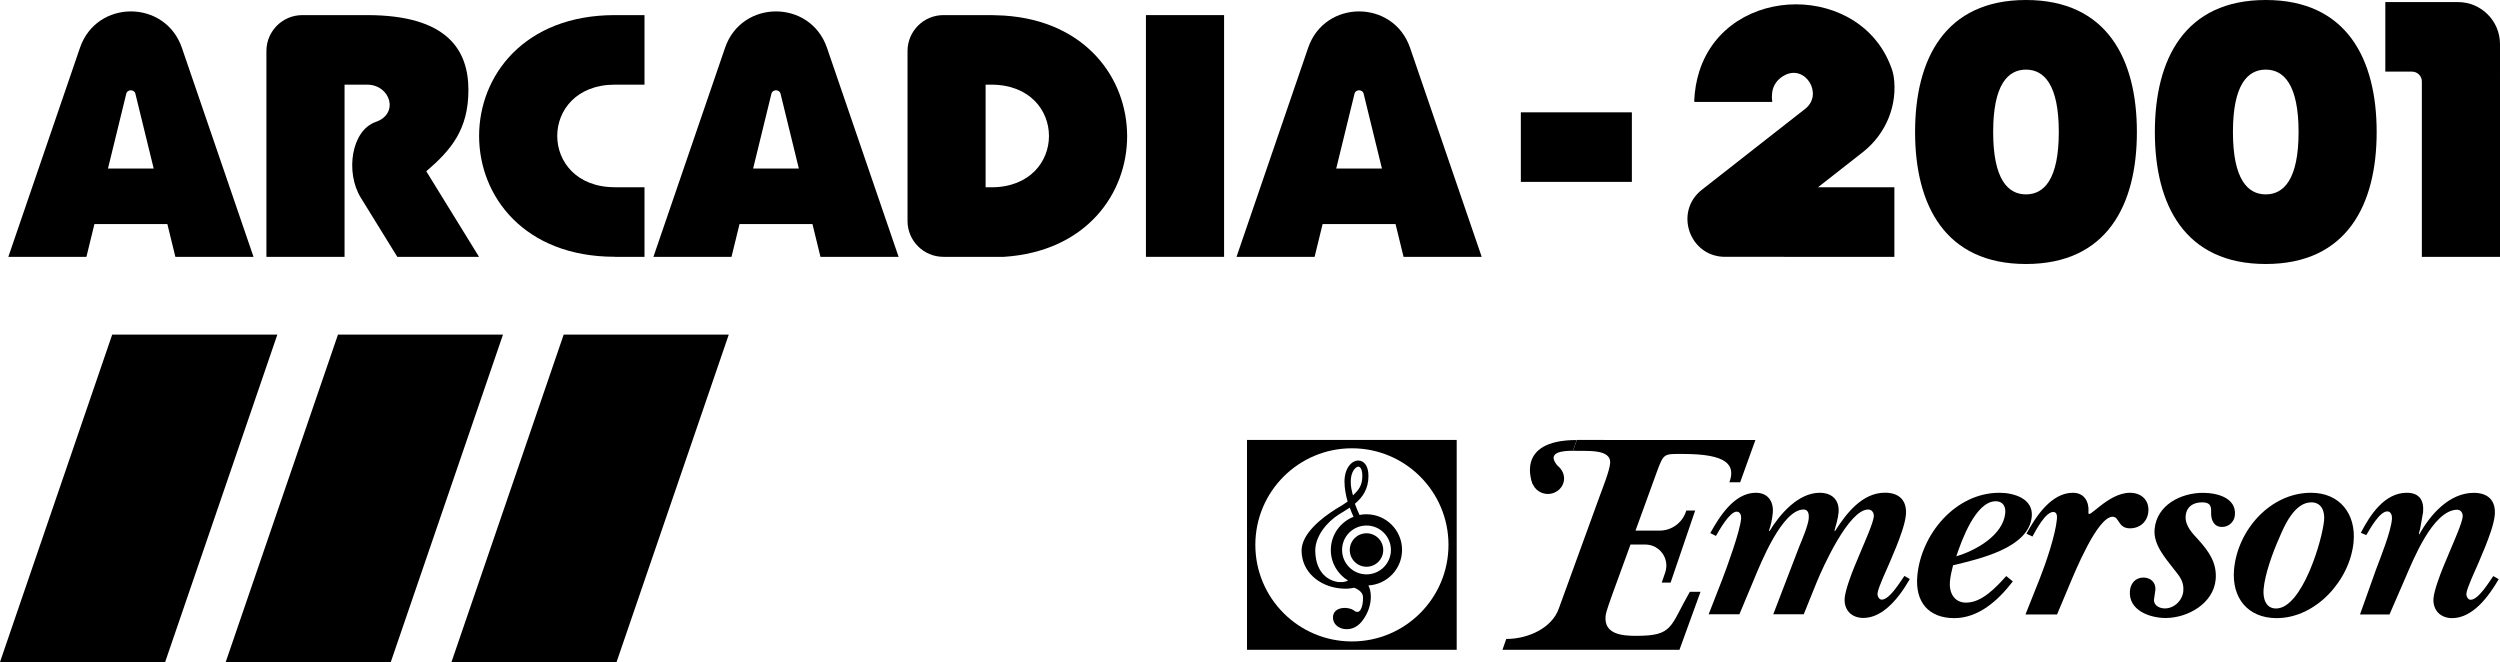<?xml version="1.0" encoding="utf-8"?>
<!-- Generator: Adobe Illustrator 26.0.1, SVG Export Plug-In . SVG Version: 6.00 Build 0)  -->
<svg version="1.1" id="Layer_1" xmlns="http://www.w3.org/2000/svg" xmlns:xlink="http://www.w3.org/1999/xlink" x="0px" y="0px"
	 viewBox="0 0 3839 1016.6" style="enable-background:new 0 0 3839 1016.6;" xml:space="preserve">
<style type="text/css">
	.st0{fill:#FFFFFF;}
	.st1{fill:#C70A11;}
	.st2{fill:#2FBB37;}
	.st3{fill:#1E35A0;}
</style>
<g>
	<g>
		<g>
			<path d="M654.6,263c37.8-32.4,64.7-63.8,64.7-124.8c0-60.5-31.4-115-155.6-115l0,0h-34.6l0,0h-64.8c-30.5,0-55.2,24.7-55.2,55.2
				v316h120V130h34.6l0,0c35.6,0,49.9,44.5,13.4,57.2c-37.8,13.1-47,77.6-23,116.5l56,90.7h125.5L654.6,263z"/>
		</g>
		<g>
			<rect x="1759.7" y="23.2" width="120" height="371.2"/>
		</g>
		<g>
			<path d="M2860.6,233.6c35.4-27.7,53.9-72.2,47.3-116.7c-0.7-3.3-1.3-5.9-1.8-7.7c-44-136.8-252.7-136.7-296.6,0.2
				c-4.4,13.8-7.2,29.1-7.9,45.9c0,0.6,0.5,1.2,1.1,1.2h118.8c-0.6-4-0.8-7.9-0.4-11.7c0.6-13.7,9-24,19.9-29.5
				c31.9-16.2,59.3,29.7,31.1,51.8l-158.7,124.3c-43.1,33.8-19.2,103,35.6,103h5.9c0.2,0,0.4-0.1,0.6-0.2l-0.1,0.2H2909V287.6
				h-117.3L2860.6,233.6z"/>
		</g>
		<g>
			<rect x="2335.4" y="172.5" width="170.5" height="106.8"/>
		</g>
		<g>
			<path d="M3662.9,3.1V110h41c8.4,0,15.1,6.8,15.1,15.1v269.3h120V67.7c0-35.6-28.9-64.5-64.5-64.5h-111.6V3.1z"/>
		</g>
		<g>
			<path d="M1541.6,23.9l-19.1-0.7h-0.1l0,0h-8.8l0,0h-64.8c-30.5,0-55.2,24.7-55.2,55.2v260.9c0,30.5,24.7,55.1,55.2,55.1h92.9
				C1793.9,378,1793.9,40.2,1541.6,23.9z M1522.3,287.6L1522.3,287.6h-8.8V130h8.8C1640.3,130.1,1640.3,287.6,1522.3,287.6z"/>
		</g>
		<g>
			<path d="M944.2,130h45.5V23.2h-45.5c-278,0-278,371.2,0,371.1v0.1h45.5V287.6h-45.5c0,0,0-0.1,0-0.1
				C826.2,287.5,826.2,130,944.2,130z"/>
		</g>
		<g>
			<path d="M269.3,394.4h120l-110-321c-25.6-74.5-131-74.5-156.5,0l-110,321h119.9l12.3-50.3h112L269.3,394.4z M165.8,258.8
				l27.9-114.1c1.4-8.1,13-8.1,14.4,0l27.9,114.1H165.8z"/>
		</g>
		<g>
			<path d="M1259.9,394.4h120l-110-321c-25.6-74.5-131-74.5-156.5,0l-110,321h119.9l12.3-50.3h112L1259.9,394.4z M1156.5,258.8
				l27.9-114.1c1.4-8.1,13-8.1,14.4,0l27.9,114.1H1156.5z"/>
		</g>
		<g>
			<path d="M2155.3,394.4h120l-110-321c-25.6-74.5-131-74.5-156.5,0l-110,321h119.9l12.3-50.3h112L2155.3,394.4z M2051.9,258.8
				l27.9-114.1c1.4-8.1,13-8.1,14.4,0l27.9,114.1H2051.9z"/>
		</g>
		<g>
			<path d="M3111.1,0c-124.4,0-170.3,90.7-170.3,202.7s45.9,202.7,170.3,202.7c124.4,0,170.3-90.7,170.3-202.7S3235.5,0,3111.1,0z
				 M3111.1,298.5c-27.8,0-50.4-23.2-50.4-95.8s22.5-95.8,50.4-95.8c27.8,0,50.4,23.2,50.4,95.8S3138.9,298.5,3111.1,298.5z"/>
		</g>
		<g>
			<path d="M3479.3,0C3354.9,0,3309,90.7,3309,202.7s45.9,202.7,170.3,202.7c124.4,0,170.3-90.7,170.3-202.7S3603.7,0,3479.3,0z
				 M3479.3,298.5c-27.8,0-50.4-23.2-50.4-95.8s22.5-95.8,50.4-95.8c27.8,0,50.4,23.2,50.4,95.8S3507.1,298.5,3479.3,298.5z"/>
		</g>
	</g>
	<g>
		<g>
			<g>
				<path d="M2421.4,675.6l-5.9,16.6c19.8,1,59.1-3.9,57,19.4c-1,11.7-11.7,38.5-16,50.2l-62.8,172.7
					c-10.4,29.7-46.7,46.7-80.7,46.7l-5.8,16.6c1.1,0,271.7,0,271.8,0l32.3-89h-16.4c-31,54-25.1,67.6-82.4,67.6
					c-21.9,0-49.4-2.4-47-30.2c0.7-7.7,8.2-26.7,10.8-34.6l27.5-75.4h22.7c22.2,0,37.8,21.8,30.6,42.9l-5.3,15.5h13.6l37.7-110.6
					h-13.6l-0.7,2c-5.9,17.2-22,28.8-40.2,28.8h-37.1l32.7-90c10.8-29.2,10.7-27.7,40.4-27.7c68.3,0,80.6,17.1,71.1,43.5h16.5
					l23.4-64.9C2695.4,675.6,2421.4,675.6,2421.4,675.6z"/>
			</g>
			<g>
				<path d="M2644.7,889.8c7.9-20.8,27.3-73.7,29-93.7c0.3-4.4-1.3-10.4-6.9-10.4c-10.8,0-26.8,28.6-31.8,37.3l-8.7-4.4
					c14.4-26,37.1-61.9,70-61.9c18.2,0,27.5,13,26,30.8c-0.9,9.5-2.9,19.1-5.9,27.3l0.8,0.9c15.7-26,44.2-59,77.1-59
					c18.6,0,30.6,10.8,29,30.3c-0.9,9.5-3.8,19.1-6.3,27.7l0.8,0.9c17.1-26.8,41.6-59,76.7-59c22.1,0,34,12.1,32.2,33.8
					c-1.2,14.3-9.2,35.1-14.7,49l-10.5,25.1c-3.8,9.1-17.7,38.2-18.4,46.8c-0.3,3.9,2.2,9.5,6.5,9.5c6,0,13.2-6.9,19.5-14.8
					c6.5-8.2,12.3-17.3,15.3-21.6l8.3,4.8c-4.5,7.7-9.8,16.2-16,24.3c-14.3,18.8-33.2,35.4-55.5,35.4c-18.2,0-30.1-12.5-28.5-30.8
					c1.1-12.1,10-36,15-48.1l10.9-26.1c4.5-10.8,17.9-40.8,18.8-50.7c0.5-5.7-2.9-10.8-8.6-10.8c-29.9,0-69.8,88.9-79.2,111.9
					l-19.8,49h-46.8l39.9-104c4.4-10.4,13.6-32.5,14.6-43c0.5-6.5-0.5-13.9-7.9-13.9c-32.9,0-65.8,82.3-76.1,107.1l-22.5,53.8h-47.2
					L2644.7,889.8z"/>
			</g>
			<g>
				<path d="M3090.9,892.8c-22.6,29.4-52.7,56.4-89.9,56.4c-39.5,0-60.3-24.8-56.8-64.6c5.7-64.6,58.9-127.9,126.1-127.9
					c22.6,0,52.1,9.1,49.7,36.4c-4.3,49-82.4,65.4-120.9,75c-2.1,8.3-4,16.5-4.8,24.8c-1.5,16.9,6.2,32.5,24.9,32.5
					c24.3,0,45.8-23.4,61.6-40.8L3090.9,892.8z M3079.3,787.5c0.9-9.9-4-17.8-14.5-17.8c-31.2,0-52.6,60.6-60.7,84.5
					C3033.9,845.6,3076.4,821.7,3079.3,787.5z"/>
			</g>
			<g>
				<path d="M3158.8,943.6h-48.5l21.6-54.2c9.5-23.9,24.5-67.6,26.7-92.4c0.4-4.8,0.1-10.8-5.6-10.8c-12.1,0-26.7,28.1-32,37.7
					l-9.2-4.4c14.5-26.4,38.1-62.8,71.4-62.8c17.8,0,25.2,14.3,23.8,30.3c-1.1,12.5,29.6-30.3,63.8-30.3c17.3,0,29.8,11.2,28.2,29
					c-1.4,15.6-13.1,25.6-28.2,25.6c-18.6,0-16.2-17.8-26.6-17.8c-23.4,0-57.6,84.1-65.9,103.6L3158.8,943.6z"/>
			</g>
			<g>
				<path d="M3308.6,812.7c3.3-37.7,40.9-55.9,74.3-55.9c21.3,0,51.4,7.4,49,34.2c-0.9,10.4-9.4,18.2-19.8,18.2
					c-13,0-17.2-11.7-16.7-22.6c0.4-10.4-2.2-15.2-13.9-15.2c-13.9,0-24,7-25.2,20.4c-1.4,16,11,27.7,20.1,37.7
					c15.4,17.3,28.1,34.7,26,60.2c-3.3,37.3-43.3,59.3-76.8,59.3c-24.3,0-57.5-11.7-54.9-41.7c1-11.7,8.7-20.4,20.8-20.4
					c10.8,0,19.3,7.4,18.3,19.1l-1.1,7.4l-1,7c-0.9,9.5,8.7,13.9,16.6,13.9c14.7,0,27.2-12.5,28.4-26.8c1.3-14.7-6.2-23-14.4-33.4
					C3325.1,856.9,3306.5,836.5,3308.6,812.7z"/>
			</g>
			<g>
				<path d="M3430.6,874.6c5.3-60.7,55.8-117.9,118.2-117.9c44.2,0,69.1,32.5,65.4,75c-5.1,58.6-57.5,117.5-118.2,117.5
					C3451.7,949.2,3426.8,918,3430.6,874.6z M3499.8,826.5c-9.7,21.7-21.7,54.6-23.8,78c-1.2,13.4,2.6,29.9,19.1,29.9
					c39.9,0,71.2-104.9,73.8-135.7c1.2-13.9-4.1-27.3-19.7-27.3C3523.7,771.5,3508,806.6,3499.8,826.5z"/>
			</g>
			<g>
				<path d="M3648.6,874.6c7.3-19.5,22.9-58.1,24.5-77.6c0.4-4.8-1.2-11.7-7.2-11.7c-11.7,0-26.6,26.8-32.2,36.4l-8.4-3.5
					c14.2-27.7,36.6-61.5,70.5-61.5c19.1,0,26.7,11.2,25.1,29.9l-4.4,24.8l-2.1,8.2l0.8,0.9c17-30.8,46.3-63.7,83.6-63.7
					c22.1,0,34,12.1,32.2,33.8c-1.2,14.3-9.2,35.1-14.7,49l-10.5,25.1c-3.8,9.1-17.7,38.2-18.4,46.8c-0.3,3.9,2.2,9.5,6.5,9.5
					c12.1,0,28.9-28.1,34.8-36.4l8.3,4.8c-14.8,25.6-39.5,59.8-71.5,59.8c-18.2,0-30.1-12.5-28.6-30.8c1.1-12.1,10.1-36,15.1-48.1
					l10.9-26.1c4.5-10.8,17.9-40.8,18.8-50.7c0.5-5.7-2.9-10.8-8.6-10.8c-37.7,0.9-68.1,78.8-79.9,105.8l-23.9,55.1h-45.3
					L3648.6,874.6z"/>
			</g>
			<g>
				<ellipse cx="2376.9" cy="734.7" rx="24.9" ry="23.8"/>
			</g>
			<path d="M2415.5,692.2c-11.7,0-46.2,0.4-20.5,26.5c5.2,5.3-1.3,13-1.3,13l-18.8,3.1l-21.5,8.1c0,0-28.9-67.2,67.8-67.2"/>
		</g>
		<g>
			<g>
				<path d="M2098.4,870.3c14.3,0,25.7-11.6,25.7-25.7c0-14.3-11.6-25.7-25.7-25.7c-14.3,0-25.7,11.6-25.7,25.7
					S2084.1,870.3,2098.4,870.3"/>
				<path d="M2056.6,789.6l4.6-2.8c3.7-2.3,7.6-4.7,11.5-7.3c2,5.5,4,10.3,5.8,14.1c-20.4,8-34.9,27.8-34.9,51
					c0,19.8,10.6,37.2,26.4,46.8c-4.7,2.7-12.3,3.4-19.5,1.5c-23.7-6.3-30.8-29-30.8-47.4C2019.7,823.4,2037.4,801.6,2056.6,789.6
					 M2085.9,716.6c0.5,0,2.1,0,3.6,2.4c1.2,1.9,2.5,5.3,2.5,12c0,14.7-6,21.8-14.4,29.7c-2-7.6-3.4-13.2-3.4-21.4
					C2074.3,724.2,2081.7,716.6,2085.9,716.6 M2098.4,807c20.7,0,37.5,16.8,37.5,37.5s-16.8,37.5-37.5,37.5s-37.5-16.8-37.5-37.5
					S2077.5,807,2098.4,807 M2056.5,903.4c10,1.2,17.1,0.5,23-0.9c7.2,2.9,13.6,7.6,13.6,15c0,16.6-5.3,26.6-13.6,20.2
					c-8.3-6.5-32.6-7.1-32.6,10.7s27.8,26.1,43.8,6.5c16-19.5,17.1-43.3,10.7-55.7c0-0.1-0.1-0.1-0.1-0.2
					c28.8-1.6,51.7-25.4,51.7-54.6c0-30.2-24.5-54.7-54.7-54.7c-3.6,0-7.2,0.3-10.6,1.1c-2.1-4.4-4.7-10.4-7.1-17.3
					c11.5-9.5,20.8-22.4,20.8-42.4c0-7.2-1.3-13-4-17.1c-2.7-4.4-6.9-6.8-11.6-6.8c-10.4,0-21.2,12-21.2,32.2
					c0,10.7,2.1,21.3,4.8,30.8c-4.3,3.1-8.8,5.9-13.3,8.6l-4.7,2.8c-22.2,14-52.7,38-52.7,63.9
					C1998.9,878.6,2026.2,899.9,2056.5,903.4"/>
			</g>
			<g>
				<path d="M1914.9,675.6v322.2h322V675.6H1914.9z M2076,985c-81.9,0-148.3-66.4-148.3-148.3s66.4-148.3,148.3-148.3
					c81.9,0,148.3,66.4,148.3,148.3C2224.2,918.6,2157.9,985,2076,985z"/>
			</g>
		</g>
	</g>
	<g>
		<g>
			<g>
				<polygon points="172.3,513.8 0,1016.6 253.6,1016.6 425.9,513.8 				"/>
			</g>
			<g>
				<polygon points="519,513.8 346.6,1016.6 600.1,1016.6 772.4,513.8 				"/>
			</g>
			<g>
				<polygon points="865.6,513.8 693.3,1016.6 946.8,1016.6 1119.1,513.8 				"/>
			</g>
		</g>
	</g>
</g>
</svg>
